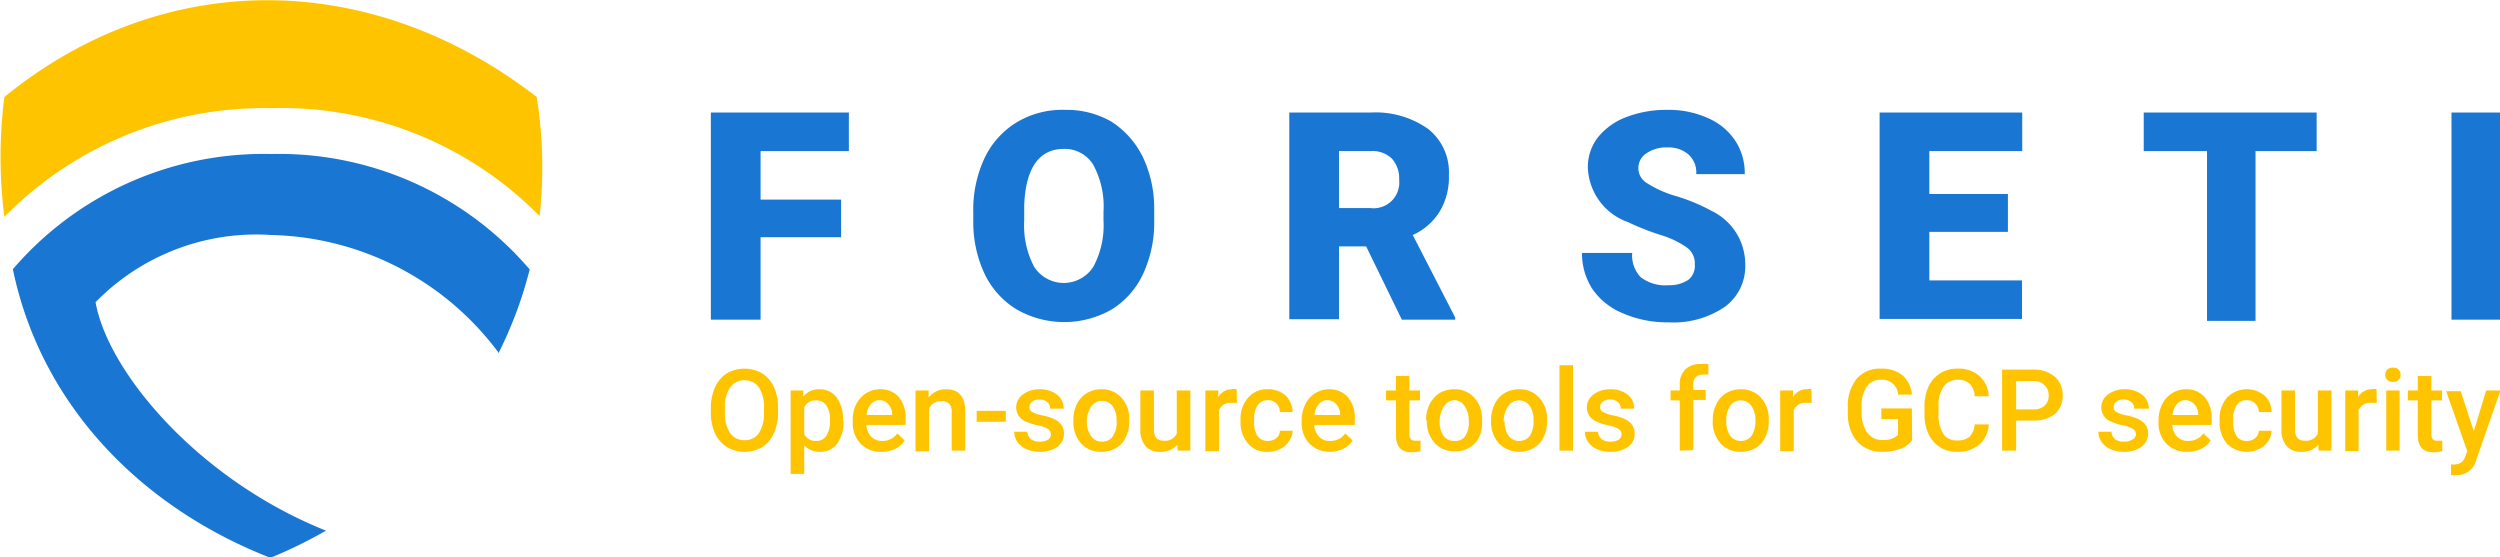 <svg xmlns="http://www.w3.org/2000/svg" width="103.08" height="22.97" viewBox="0 0 103.08 22.97"><title>blue-vertical-logo-lockup-trans</title><path d="M34.68,9.78H31.36v3.4H29.31V4.64H35V6.23H31.36v2h3.32Z" fill="#1976d2"/><path d="M47.59,9.09a5.05,5.05,0,0,1-.46,2.21,3.42,3.42,0,0,1-1.31,1.47,3.95,3.95,0,0,1-3.88,0,3.45,3.45,0,0,1-1.32-1.43,5,5,0,0,1-.49-2.14V8.74a5,5,0,0,1,.46-2.21,3.46,3.46,0,0,1,1.32-1.48,3.65,3.65,0,0,1,2-.52A3.72,3.72,0,0,1,45.8,5a3.63,3.63,0,0,1,1.32,1.47,4.92,4.92,0,0,1,.47,2.18ZM45.5,8.73a3.61,3.61,0,0,0-.42-1.93,1.37,1.37,0,0,0-1.22-.66c-1,0-1.57.77-1.63,2.32v.63A3.65,3.65,0,0,0,42.64,11a1.45,1.45,0,0,0,2.44,0,3.61,3.61,0,0,0,.42-1.91Z" fill="#1976d2"/><path d="M56.33,10.16H55.21v3H53.16V4.64h3.35a3.76,3.76,0,0,1,2.38.68,2.27,2.27,0,0,1,.85,1.9,2.74,2.74,0,0,1-.36,1.47,2.5,2.5,0,0,1-1.13,1L60,13.09v.09h-2.2ZM55.21,8.58h1.3a1.06,1.06,0,0,0,1.18-1.17,1.21,1.21,0,0,0-.3-.87,1.15,1.15,0,0,0-.88-.31h-1.3Z" fill="#1976d2"/><path d="M69.88,10.91a.81.81,0,0,0-.32-.7,3.77,3.77,0,0,0-1.12-.53,10.8,10.8,0,0,1-1.31-.52,2.48,2.48,0,0,1-1.66-2.24,2,2,0,0,1,.41-1.25,2.72,2.72,0,0,1,1.17-.84,4.6,4.6,0,0,1,1.7-.3,3.92,3.92,0,0,1,1.65.33,2.57,2.57,0,0,1,1.14.93,2.44,2.44,0,0,1,.4,1.39h-2a1,1,0,0,0-.32-.81,1.24,1.24,0,0,0-.86-.29,1.41,1.41,0,0,0-.87.24.72.72,0,0,0,0,1.22,4.56,4.56,0,0,0,1.23.55,7.65,7.65,0,0,1,1.46.61,2.44,2.44,0,0,1,1.38,2.2,2.07,2.07,0,0,1-.84,1.75,3.76,3.76,0,0,1-2.32.64,4.57,4.57,0,0,1-1.88-.37,2.82,2.82,0,0,1-1.26-1,2.68,2.68,0,0,1-.43-1.49h2.07a1.29,1.29,0,0,0,.35,1,1.66,1.66,0,0,0,1.15.33,1.39,1.39,0,0,0,.81-.22A.73.73,0,0,0,69.88,10.91Z" fill="#1976d2"/><path d="M82.79,9.56H79.55v2h3.82v1.59H77.5V4.64h5.88V6.23H79.55V8h3.24Z" fill="#1976d2"/><path d="M95.52,6.23H93v7h-2V6.23H88.39V4.64h7.13Z" fill="#1976d2"/><path d="M103.08,13.18h-2V4.64h2Z" fill="#1976d2"/><path d="M22.25,8.91A18.35,18.35,0,0,0,22.13,4C15.28-1.3,6.72-1.34.18,4a19.5,19.5,0,0,0,0,4.94,15,15,0,0,1,11-4.48A14.93,14.93,0,0,1,22.25,8.91" fill="#ffc400" fill-rule="evenodd"/><path d="M20.57,14.53a16.9,16.9,0,0,0,1.27-3.42A13.6,13.6,0,0,0,11.18,6.35,13.62,13.62,0,0,0,.53,11.1C1.7,16.73,5.84,20.93,11.15,23a19.46,19.46,0,0,0,2.29-1.12c-5.3-2.12-9-6.57-9.5-9.42a9.26,9.26,0,0,1,7.25-2.77,12,12,0,0,1,9.38,4.87" fill="#1976d2" fill-rule="evenodd"/><path d="M32.08,17a2.09,2.09,0,0,1-.17.86,1.23,1.23,0,0,1-.48.57,1.43,1.43,0,0,1-1.46,0,1.34,1.34,0,0,1-.49-.56,2.08,2.08,0,0,1-.17-.85v-.19a2.09,2.09,0,0,1,.17-.86,1.4,1.4,0,0,1,.49-.58,1.48,1.48,0,0,1,1.45,0,1.31,1.31,0,0,1,.49.57,2,2,0,0,1,.17.85Zm-.58-.17a1.48,1.48,0,0,0-.21-.86.7.7,0,0,0-.6-.29.68.68,0,0,0-.58.29,1.38,1.38,0,0,0-.22.84V17a1.46,1.46,0,0,0,.21.85.7.7,0,0,0,.6.3.69.69,0,0,0,.59-.29A1.48,1.48,0,0,0,31.5,17Z" fill="#ffc400"/><path d="M34.78,17.37a1.52,1.52,0,0,1-.26.92.84.84,0,0,1-.7.34.85.85,0,0,1-.66-.27v1.18H32.6V16.1h.52l0,.25a.83.83,0,0,1,.67-.3.86.86,0,0,1,.71.34,1.54,1.54,0,0,1,.26.94Zm-.56-.05a1,1,0,0,0-.14-.59.48.48,0,0,0-.43-.22.51.51,0,0,0-.49.28V17.9a.52.52,0,0,0,.5.28.47.47,0,0,0,.41-.21A1.06,1.06,0,0,0,34.22,17.32Z" fill="#ffc400"/><path d="M36.35,18.63a1.15,1.15,0,0,1-.86-.33,1.22,1.22,0,0,1-.33-.89v-.07a1.46,1.46,0,0,1,.14-.67,1.17,1.17,0,0,1,.4-.45,1.09,1.09,0,0,1,.58-.17,1,1,0,0,1,.79.33,1.37,1.37,0,0,1,.27.91v.23H35.72a.84.84,0,0,0,.2.49.64.64,0,0,0,.46.17.74.74,0,0,0,.62-.31l.3.29a1,1,0,0,1-.39.35A1.31,1.31,0,0,1,36.35,18.63Zm-.07-2.13a.46.46,0,0,0-.37.16.77.77,0,0,0-.18.45h1.06v0a.67.67,0,0,0-.15-.43A.47.47,0,0,0,36.28,16.5Z" fill="#ffc400"/><path d="M38.29,16.1l0,.29a.89.89,0,0,1,.72-.34c.52,0,.78.3.79.89v1.64h-.56V17a.52.52,0,0,0-.1-.35.45.45,0,0,0-.33-.11.52.52,0,0,0-.5.31v1.76h-.56V16.1Z" fill="#ffc400"/><path d="M41.47,17.39h-1.2v-.45h1.2Z" fill="#ffc400"/><path d="M43.33,17.91a.26.26,0,0,0-.13-.23,1.38,1.38,0,0,0-.4-.14,2.27,2.27,0,0,1-.48-.15.63.63,0,0,1-.42-.58.65.65,0,0,1,.27-.54,1.1,1.1,0,0,1,.69-.22,1.14,1.14,0,0,1,.72.22.72.72,0,0,1,.28.58H43.3a.34.34,0,0,0-.12-.27.48.48,0,0,0-.32-.11.49.49,0,0,0-.3.09.27.27,0,0,0-.11.22.21.21,0,0,0,.1.2,1.53,1.53,0,0,0,.44.15,2.11,2.11,0,0,1,.52.17.8.8,0,0,1,.27.24.62.62,0,0,1,.09.34.65.65,0,0,1-.27.54,1.19,1.19,0,0,1-.73.21,1.38,1.38,0,0,1-.55-.11.91.91,0,0,1-.37-.3.72.72,0,0,1-.13-.42h.54a.44.44,0,0,0,.15.31.58.58,0,0,0,.37.1.62.62,0,0,0,.33-.08A.26.26,0,0,0,43.33,17.91Z" fill="#ffc400"/><path d="M44.26,17.32a1.45,1.45,0,0,1,.14-.66,1.11,1.11,0,0,1,.41-.45,1.17,1.17,0,0,1,.6-.16,1.06,1.06,0,0,1,.81.33,1.22,1.22,0,0,1,.34.86v.13a1.38,1.38,0,0,1-.14.65.93.93,0,0,1-.4.45,1.13,1.13,0,0,1-.61.16,1.09,1.09,0,0,1-.84-.35,1.32,1.32,0,0,1-.31-.93Zm.55.05A1.07,1.07,0,0,0,45,18a.52.52,0,0,0,.44.21.5.5,0,0,0,.44-.22,1,1,0,0,0,.16-.64,1,1,0,0,0-.16-.6.54.54,0,0,0-.44-.22.52.52,0,0,0-.44.22A1.13,1.13,0,0,0,44.81,17.37Z" fill="#ffc400"/><path d="M48.54,18.34a.88.88,0,0,1-.7.29.76.76,0,0,1-.61-.24,1,1,0,0,1-.21-.68V16.1h.56v1.6c0,.32.13.47.39.47a.53.53,0,0,0,.55-.29V16.1h.56v2.48h-.52Z" fill="#ffc400"/><path d="M51,16.61l-.23,0a.51.51,0,0,0-.51.3v1.69h-.56V16.1h.53v.28a.64.64,0,0,1,.56-.33.4.4,0,0,1,.2,0Z" fill="#ffc400"/><path d="M52.28,18.18a.53.53,0,0,0,.35-.12.39.39,0,0,0,.14-.3h.53a.83.83,0,0,1-.15.43.93.93,0,0,1-.36.32,1.08,1.08,0,0,1-.5.12,1,1,0,0,1-.83-.34,1.34,1.34,0,0,1-.31-.93V17.3a1.29,1.29,0,0,1,.31-.9,1,1,0,0,1,.82-.35,1.05,1.05,0,0,1,.73.26,1,1,0,0,1,.29.68h-.53a.48.48,0,0,0-.49-.49.5.5,0,0,0-.42.2,1,1,0,0,0-.15.59v.09a1,1,0,0,0,.15.61A.5.5,0,0,0,52.28,18.18Z" fill="#ffc400"/><path d="M54.81,18.63A1.17,1.17,0,0,1,54,18.3a1.22,1.22,0,0,1-.33-.89v-.07a1.47,1.47,0,0,1,.15-.67,1.09,1.09,0,0,1,.4-.45,1.06,1.06,0,0,1,.58-.17,1,1,0,0,1,.78.33,1.32,1.32,0,0,1,.28.91v.23H54.19a.73.73,0,0,0,.2.49.61.61,0,0,0,.46.17.74.74,0,0,0,.62-.31l.3.29a1,1,0,0,1-.4.35A1.25,1.25,0,0,1,54.81,18.63Zm-.06-2.13a.44.44,0,0,0-.37.16.77.77,0,0,0-.18.45h1.06v0a.67.67,0,0,0-.15-.43A.49.49,0,0,0,54.75,16.5Z" fill="#ffc400"/><path d="M58.11,15.5v.6h.44v.41h-.44V17.9a.33.33,0,0,0,.06.21.27.27,0,0,0,.2.06l.2,0v.43a1.64,1.64,0,0,1-.37.05c-.43,0-.64-.24-.64-.71V16.51h-.41V16.1h.41v-.6Z" fill="#ffc400"/><path d="M58.8,17.32a1.45,1.45,0,0,1,.15-.66,1.17,1.17,0,0,1,.4-.45,1.23,1.23,0,0,1,.61-.16,1.07,1.07,0,0,1,.81.33,1.27,1.27,0,0,1,.34.86v.13A1.38,1.38,0,0,1,61,18a1,1,0,0,1-.4.45,1.13,1.13,0,0,1-.61.16,1.09,1.09,0,0,1-.84-.35,1.33,1.33,0,0,1-.32-.93Zm.56.05a1,1,0,0,0,.16.6.52.52,0,0,0,.44.21A.5.5,0,0,0,60.4,18a1,1,0,0,0,.16-.64,1.07,1.07,0,0,0-.16-.6A.54.54,0,0,0,60,16.5a.51.51,0,0,0-.44.22A1.13,1.13,0,0,0,59.36,17.37Z" fill="#ffc400"/><path d="M61.48,17.32a1.45,1.45,0,0,1,.15-.66,1.09,1.09,0,0,1,.4-.45,1.22,1.22,0,0,1,.6-.16,1.08,1.08,0,0,1,.82.33,1.27,1.27,0,0,1,.34.86v.13a1.51,1.51,0,0,1-.14.65,1,1,0,0,1-.41.45,1.19,1.19,0,0,1-1.44-.19,1.33,1.33,0,0,1-.32-.93Zm.56.05a1,1,0,0,0,.16.6.56.56,0,0,0,.88,0,1.12,1.12,0,0,0,.15-.64,1,1,0,0,0-.16-.6.52.52,0,0,0-.44-.22.5.5,0,0,0-.43.22A1.06,1.06,0,0,0,62,17.37Z" fill="#ffc400"/><path d="M64.86,18.58H64.3V15.06h.56Z" fill="#ffc400"/><path d="M66.86,17.91a.26.26,0,0,0-.13-.23,1.36,1.36,0,0,0-.41-.14,2.37,2.37,0,0,1-.47-.15.63.63,0,0,1-.42-.58.65.65,0,0,1,.27-.54,1.1,1.1,0,0,1,.69-.22,1.14,1.14,0,0,1,.72.22.72.72,0,0,1,.27.58h-.55a.34.34,0,0,0-.12-.27.48.48,0,0,0-.32-.11.49.49,0,0,0-.3.09.24.24,0,0,0-.11.22.21.21,0,0,0,.1.2,1.53,1.53,0,0,0,.44.15,2.11,2.11,0,0,1,.52.17.8.8,0,0,1,.27.24.62.62,0,0,1,.09.34.65.65,0,0,1-.27.54,1.19,1.19,0,0,1-.73.21,1.35,1.35,0,0,1-.55-.11.85.85,0,0,1-.37-.3.72.72,0,0,1-.13-.42h.54a.44.44,0,0,0,.15.31.58.58,0,0,0,.37.1.62.62,0,0,0,.33-.08A.26.26,0,0,0,66.86,17.91Z" fill="#ffc400"/><path d="M69.26,18.58V16.51h-.38V16.1h.38v-.23a.84.84,0,0,1,.23-.64.86.86,0,0,1,.64-.22,1.15,1.15,0,0,1,.31,0v.44a.72.72,0,0,0-.22,0,.36.36,0,0,0-.4.41v.22h.51v.41h-.51v2.07Z" fill="#ffc400"/><path d="M70.62,17.32a1.45,1.45,0,0,1,.15-.66,1.09,1.09,0,0,1,.4-.45,1.22,1.22,0,0,1,.6-.16,1.08,1.08,0,0,1,.82.33,1.27,1.27,0,0,1,.34.86v.13a1.38,1.38,0,0,1-.14.65,1,1,0,0,1-.4.45,1.13,1.13,0,0,1-.61.16,1.09,1.09,0,0,1-.84-.35,1.33,1.33,0,0,1-.32-.93Zm.56.05a1,1,0,0,0,.16.6.56.56,0,0,0,.88,0,1.12,1.12,0,0,0,.16-.64,1,1,0,0,0-.17-.6.52.52,0,0,0-.44-.22.5.5,0,0,0-.43.22A1.06,1.06,0,0,0,71.18,17.37Z" fill="#ffc400"/><path d="M74.7,16.61l-.22,0a.51.51,0,0,0-.52.3v1.69H73.4V16.1h.53l0,.28a.62.62,0,0,1,.56-.33.42.42,0,0,1,.2,0Z" fill="#ffc400"/><path d="M78.84,18.15a1,1,0,0,1-.5.36,2.07,2.07,0,0,1-.73.12,1.38,1.38,0,0,1-.74-.19,1.27,1.27,0,0,1-.5-.55,1.77,1.77,0,0,1-.18-.82V16.8a1.79,1.79,0,0,1,.36-1.18,1.26,1.26,0,0,1,1-.42,1.37,1.37,0,0,1,.89.27,1.18,1.18,0,0,1,.39.8h-.57a.64.64,0,0,0-.7-.61.69.69,0,0,0-.59.28,1.39,1.39,0,0,0-.21.83V17a1.38,1.38,0,0,0,.23.84.74.74,0,0,0,.63.3.84.84,0,0,0,.64-.21v-.65h-.69v-.44h1.26Z" fill="#ffc400"/><path d="M82,17.5a1.19,1.19,0,0,1-.39.83,1.36,1.36,0,0,1-.92.3,1.27,1.27,0,0,1-.7-.19,1.3,1.3,0,0,1-.47-.54,1.86,1.86,0,0,1-.17-.81v-.31a2,2,0,0,1,.16-.83,1.34,1.34,0,0,1,.49-.56,1.31,1.31,0,0,1,.72-.19,1.28,1.28,0,0,1,.89.3,1.17,1.17,0,0,1,.39.84h-.58a.76.76,0,0,0-.21-.52.7.7,0,0,0-.49-.16.68.68,0,0,0-.58.28,1.35,1.35,0,0,0-.21.81v.3a1.48,1.48,0,0,0,.19.83.64.64,0,0,0,.57.28.79.79,0,0,0,.52-.15.86.86,0,0,0,.21-.51Z" fill="#ffc400"/><path d="M83.13,17.34v1.24h-.58V15.24h1.28a1.32,1.32,0,0,1,.89.29,1,1,0,0,1,.33.78,1,1,0,0,1-.32.76,1.39,1.39,0,0,1-.91.27Zm0-.46h.7a.65.65,0,0,0,.47-.15.54.54,0,0,0,.17-.42.56.56,0,0,0-.17-.43.61.61,0,0,0-.45-.17h-.72Z" fill="#ffc400"/><path d="M88.07,17.91a.26.26,0,0,0-.13-.23,1.28,1.28,0,0,0-.4-.14,2.27,2.27,0,0,1-.48-.15.63.63,0,0,1-.42-.58.65.65,0,0,1,.27-.54,1.1,1.1,0,0,1,.69-.22,1.14,1.14,0,0,1,.72.22.72.72,0,0,1,.28.58H88a.34.34,0,0,0-.12-.27.48.48,0,0,0-.32-.11.49.49,0,0,0-.3.09.27.27,0,0,0-.11.22.21.21,0,0,0,.1.2,1.53,1.53,0,0,0,.44.15,2.11,2.11,0,0,1,.52.17.8.8,0,0,1,.27.24.62.62,0,0,1,.09.34.65.65,0,0,1-.27.54,1.19,1.19,0,0,1-.73.21,1.38,1.38,0,0,1-.55-.11.91.91,0,0,1-.37-.3.72.72,0,0,1-.13-.42h.54a.44.44,0,0,0,.15.31.58.58,0,0,0,.37.1.62.62,0,0,0,.33-.08A.26.26,0,0,0,88.07,17.91Z" fill="#ffc400"/><path d="M90.19,18.63a1.17,1.17,0,0,1-.86-.33,1.22,1.22,0,0,1-.33-.89v-.07a1.47,1.47,0,0,1,.15-.67,1.09,1.09,0,0,1,.4-.45,1.06,1.06,0,0,1,.58-.17,1,1,0,0,1,.78.33,1.32,1.32,0,0,1,.28.91v.23H89.57a.73.73,0,0,0,.2.49.61.61,0,0,0,.46.17.74.74,0,0,0,.62-.31l.3.29a1,1,0,0,1-.4.35A1.25,1.25,0,0,1,90.19,18.63Zm-.06-2.13a.44.44,0,0,0-.37.16.77.77,0,0,0-.18.45h1.06v0a.67.67,0,0,0-.15-.43A.49.49,0,0,0,90.13,16.5Z" fill="#ffc400"/><path d="M92.64,18.18a.51.51,0,0,0,.35-.12.44.44,0,0,0,.15-.3h.52a.74.74,0,0,1-.14.43.89.89,0,0,1-.37.32,1.15,1.15,0,0,1-1.33-.22,1.33,1.33,0,0,1-.3-.93V17.3a1.29,1.29,0,0,1,.3-.9,1.14,1.14,0,0,1,1.55-.09.91.91,0,0,1,.29.68h-.52a.54.54,0,0,0-.15-.35.48.48,0,0,0-.35-.14.47.47,0,0,0-.41.2,1,1,0,0,0-.15.59v.09a1.12,1.12,0,0,0,.14.61A.5.5,0,0,0,92.64,18.18Z" fill="#ffc400"/><path d="M95.59,18.34a.88.88,0,0,1-.7.29.76.76,0,0,1-.61-.24,1,1,0,0,1-.21-.68V16.1h.56v1.6c0,.32.13.47.39.47a.54.54,0,0,0,.55-.29V16.1h.56v2.48H95.6Z" fill="#ffc400"/><path d="M98,16.61l-.23,0a.51.51,0,0,0-.52.3v1.69H96.7V16.1h.53v.28a.63.63,0,0,1,.56-.33.4.4,0,0,1,.2,0Z" fill="#ffc400"/><path d="M98.35,15.46a.33.33,0,0,1,.08-.22.32.32,0,0,1,.24-.08.28.28,0,0,1,.23.08.29.29,0,0,1,.08.22.24.24,0,0,1-.08.2.29.29,0,0,1-.23.09.32.32,0,0,1-.24-.09A.28.28,0,0,1,98.35,15.46Zm.59,3.12h-.55V16.1h.55Z" fill="#ffc400"/><path d="M100.25,15.5v.6h.44v.41h-.44V17.9a.33.33,0,0,0,.06.21.25.25,0,0,0,.2.06l.19,0v.43a1.57,1.57,0,0,1-.37.05c-.42,0-.64-.24-.64-.71V16.51h-.41V16.1h.41v-.6Z" fill="#ffc400"/><path d="M102,17.78l.51-1.68h.59l-1,2.86a.81.81,0,0,1-.78.63,1.27,1.27,0,0,1-.26,0v-.44h.1a.56.56,0,0,0,.32-.08.51.51,0,0,0,.17-.26l.08-.21-.87-2.47h.6Z" fill="#ffc400"/></svg>
